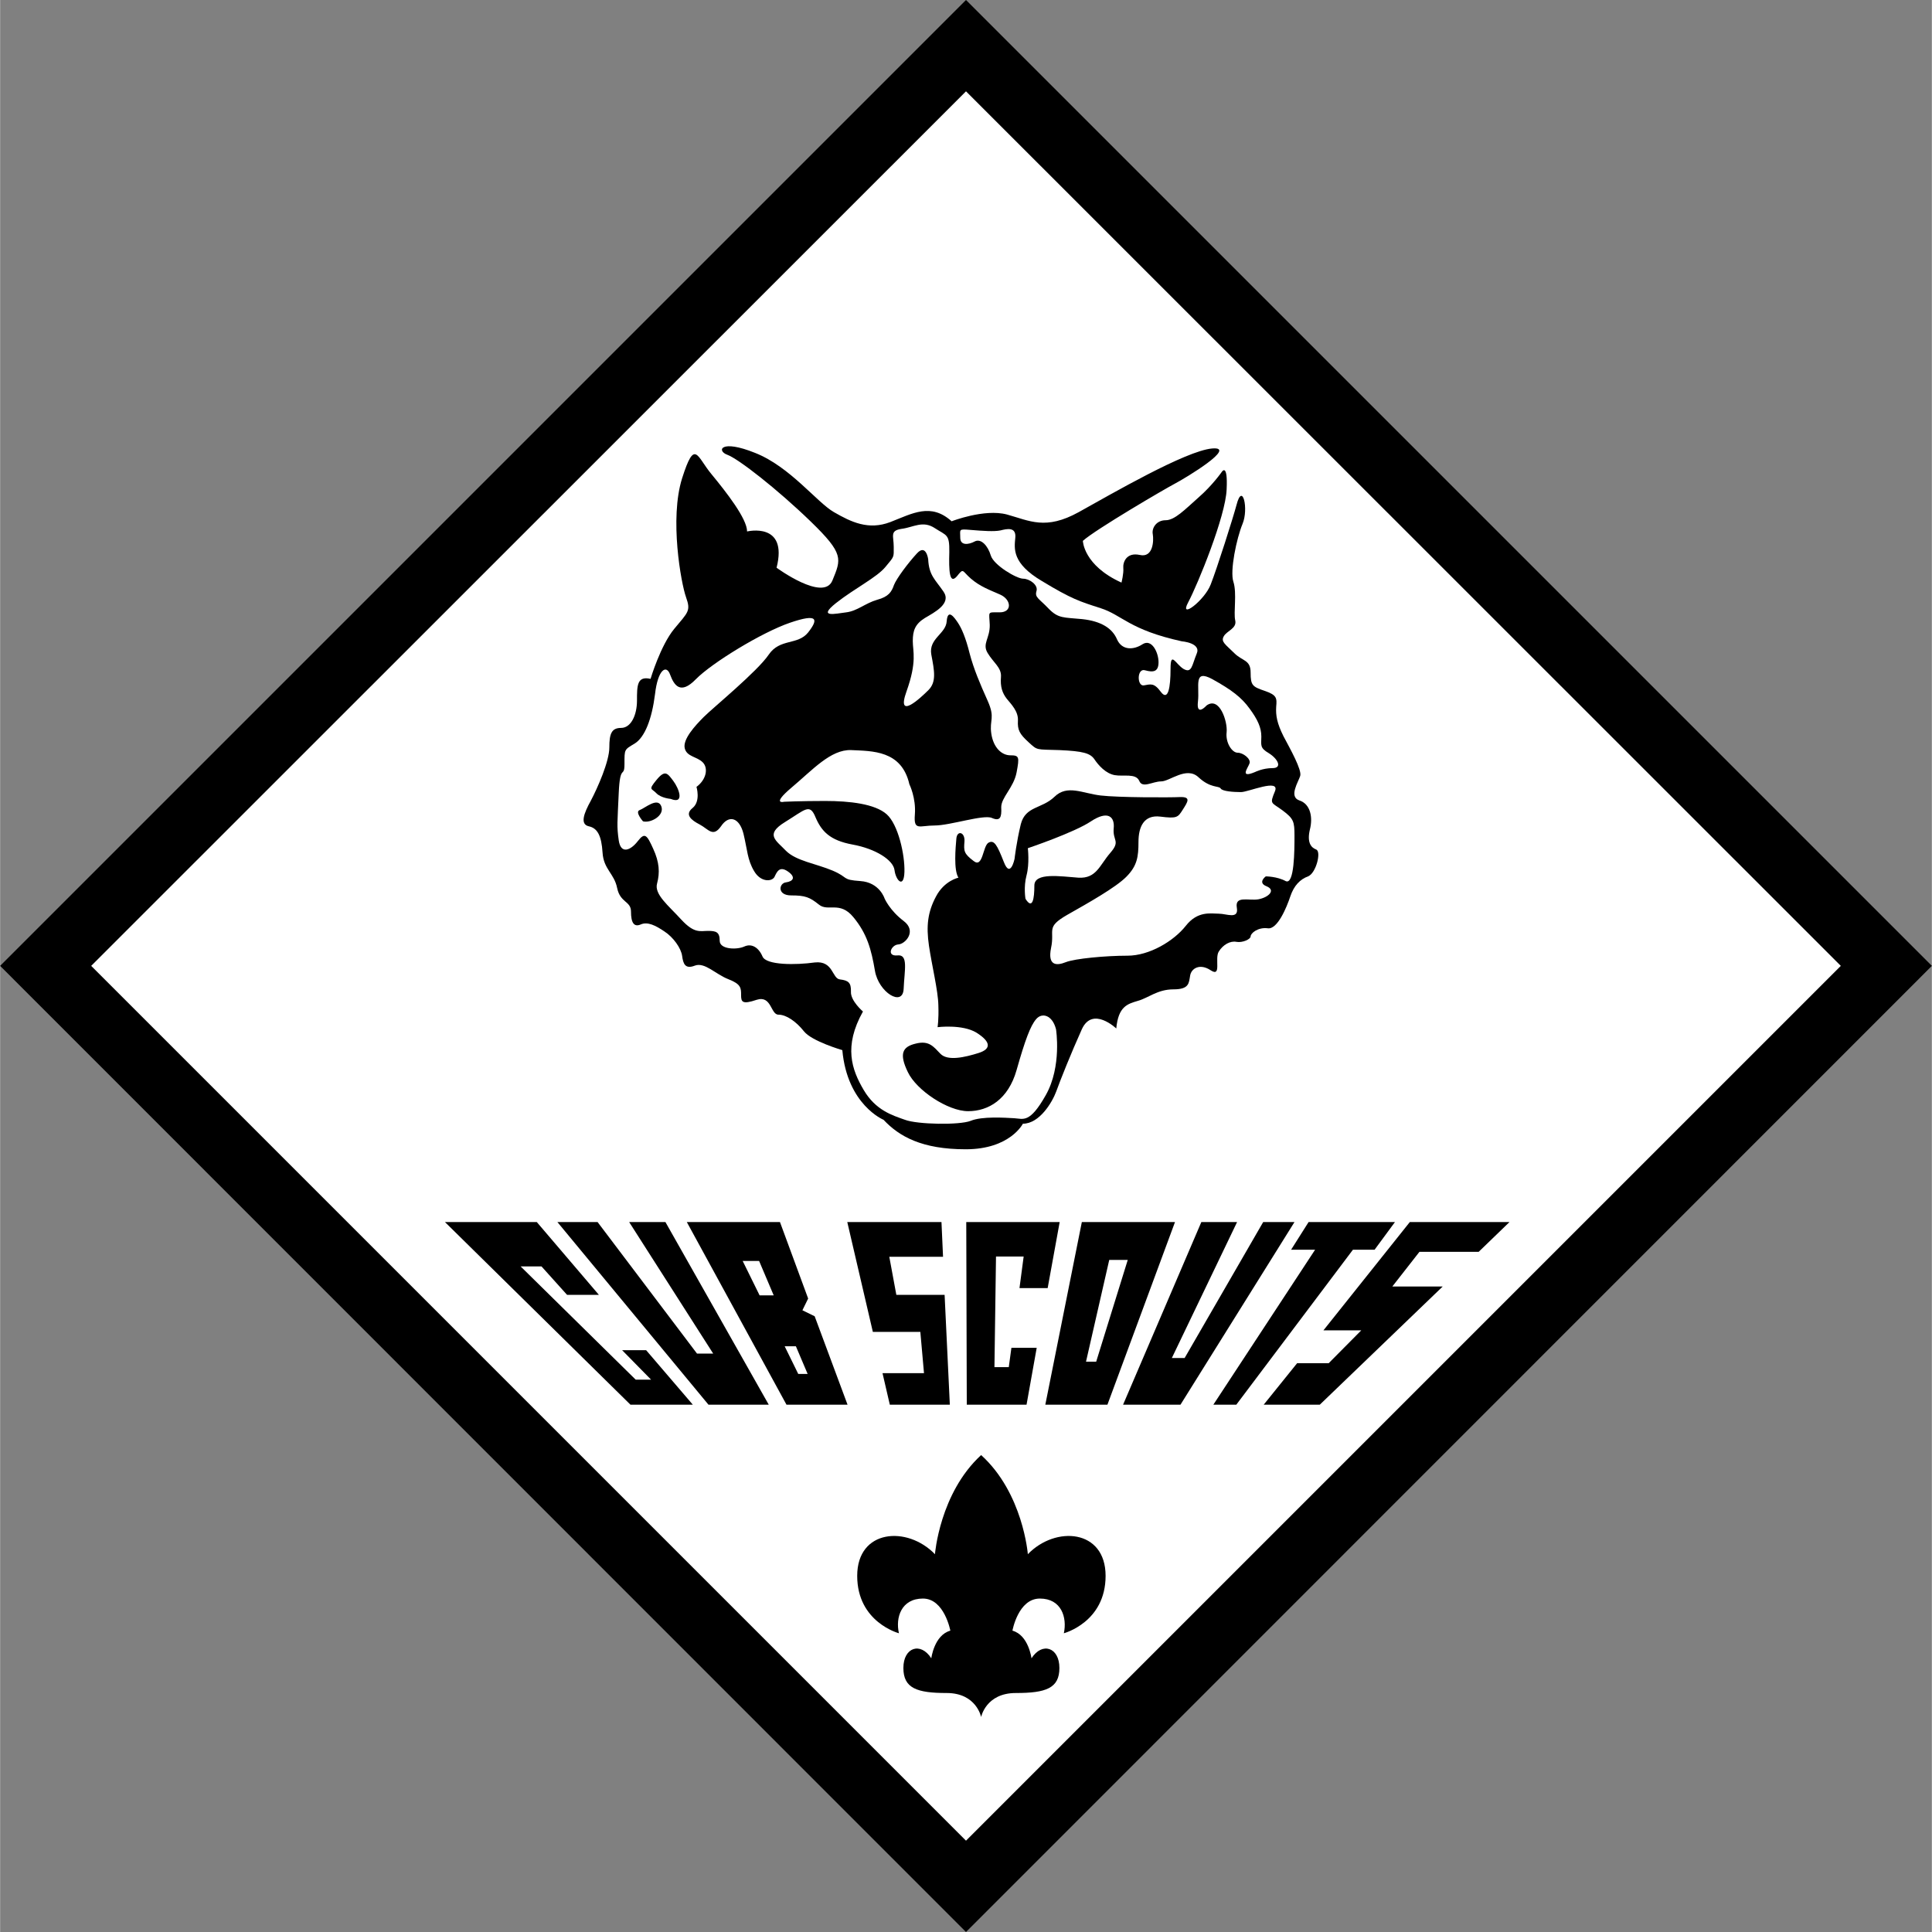 <svg xmlns="http://www.w3.org/2000/svg" width="2500" height="2500" viewBox="0 0 266.544 266.58"><rect x="0" y="0" width="266.544" height="266.58" fill="#808080" stroke="none"/><path fill="#000" d="M0 133.272L133.272 0l133.272 133.272L133.272 266.58z"/><path fill="#fff" d="M133.272 12.6L253.98 133.272 133.272 253.979 12.564 133.272z"/><path d="M154.007 141.912s-3.275-3.132-4.752.108c-1.475 3.275-2.987 7.056-3.527 8.568-.54 1.475-2.305 4.463-4.607 4.463 0 0-1.765 3.528-7.885 3.528-6.048 0-9.18-1.765-11.34-4.067 0 0-5.004-2.053-5.688-9.613 0 0-4.212-1.223-5.292-2.592-1.08-1.367-2.448-2.303-3.528-2.303s-.936-2.701-2.988-2.053c-2.016.684-2.16.287-2.16-.648 0-.972 0-1.512-1.765-2.195-1.764-.684-3.24-2.377-4.607-1.873-1.368.541-1.62-.287-1.764-1.332-.144-1.08-1.224-2.591-2.448-3.383-1.225-.828-2.304-1.368-3.24-.972-.972.432-1.368-.252-1.368-1.764 0-1.476-1.476-1.188-1.908-3.24-.396-2.016-1.872-2.592-2.016-4.896-.144-2.304-.684-3.384-1.908-3.636-1.224-.288-.684-1.764.288-3.528.936-1.764 2.556-5.436 2.556-7.344 0-1.872.288-2.7 1.62-2.7 1.368 0 2.196-1.764 2.196-3.78 0-2.052 0-3.42 1.872-2.988 0 0 1.368-4.608 3.276-6.912 1.908-2.304 2.304-2.448 1.62-4.356-.684-1.908-2.304-10.836-.54-16.416 1.764-5.544 2.016-2.988 4.068-.54 2.016 2.448 4.896 6.12 4.896 7.884 0 0 5.688-1.368 4.068 5.004 0 0 6.48 4.752 7.704 1.764 1.224-2.988 1.62-3.672-2.988-8.136-4.608-4.464-10.008-8.676-11.52-9.216-1.476-.54-.972-2.196 3.852-.252 4.824 1.908 8.532 6.84 10.872 8.172 2.376 1.368 4.752 2.52 7.776 1.368 3.06-1.188 5.58-2.7 8.46-.108 0 0 4.5-1.764 7.631-.936 3.133.864 5.328 2.196 9.9-.324 4.536-2.52 14.76-8.46 18.396-8.784 3.636-.324-3.637 4.068-5.076 4.824-1.439.756-10.98 6.336-12.744 7.92 0 0 .072 3.384 5.328 5.76 0 0 .324-1.26.252-2.016-.072-.792.432-2.196 2.268-1.8 1.873.433 1.944-2.016 1.801-2.844-.18-.864.504-1.944 1.764-1.944s2.628-1.44 4.535-3.132c1.945-1.692 3.24-3.563 3.24-3.563s.828-1.26.648 2.448c-.145 3.708-3.96 13.032-5.292 15.552-1.368 2.52 2.269-.252 3.097-2.448.863-2.196 3.096-9.216 3.563-10.98.827-3.204 1.692.576.827 2.628-.827 2.016-1.764 6.48-1.26 7.992.504 1.548 0 4.248.252 5.328.252 1.116-1.188 1.44-1.584 2.196-.432.756.252 1.116 1.441 2.304 1.15 1.152 2.268.9 2.268 2.7 0 1.764.252 1.944 1.943 2.52 1.691.576 1.691 1.008 1.584 2.196-.072 1.188.107 2.268 1.008 4.068.937 1.764 2.557 4.644 2.305 5.472s-1.62 2.88-.107 3.384c1.547.504 1.871 2.376 1.439 4.032-.396 1.692.107 2.448.863 2.736.756.252 0 3.276-1.115 3.708-1.08.396-1.944 1.26-2.448 2.771-.505 1.512-1.765 4.572-3.097 4.393-1.367-.181-2.375.684-2.375 1.116 0 .396-1.117.9-1.944.756-.864-.18-1.872.396-2.448 1.332-.611.936.432 3.6-1.115 2.592-1.513-1.008-2.701-.252-2.844.756-.182 1.008-.109 1.873-2.305 1.873s-3.456 1.188-4.896 1.584c-1.439.43-2.699.755-2.988 3.814zM174.347 193.823l4.61-5.722h4.355l4.5-4.538h-5.221l11.916-14.939h13.752l-4.248 4.104h-8.172l-3.744 4.789h6.949l-16.957 16.306zM167.4 193.823l14.04-21.383h-3.312l2.413-3.816h11.916l-2.809 3.816h-2.988l-16.092 21.383zM154.944 193.823l10.8-25.199h4.931l-9 18.756h1.765l10.836-18.756h4.319l-15.73 25.199zM144.216 193.823l5.039-25.199h12.853l-9.323 25.199zM133.38 193.823l-.072-25.199h12.889l-1.656 9.107h-3.889l.576-4.355h-3.816l-.215 15.264h1.978l.362-2.664h3.491l-1.403 7.847zM122.76 193.823l-1.008-4.355h5.724l-.504-5.688h-6.552l-3.528-15.156h12.996l.216 4.788h-7.416l.972 5.256h6.66l.721 15.155zM108.504 193.823l-13.752-25.199h12.852l3.888 10.549-.792 1.619 1.692.828 4.536 12.203zM97.74 193.823l-20.844-25.199h5.544l13.716 18.145h2.232l-11.592-18.145H91.8l14.256 25.199zM86.976 193.823L61.38 168.624h12.672l8.568 10.044h-4.392l-3.528-3.924h-2.88l15.876 15.624h2.124l-3.996-4.068h3.312l6.444 7.523zM135.36 236.916s-.647-3.312-4.752-3.312c-4.104 0-5.976-.648-5.976-3.457 0-2.844 2.376-3.635 3.852-1.332 0 0 .396-3.203 2.628-3.815 0 0-.827-4.429-3.78-4.429-2.988 0-3.816 2.629-3.312 4.789 0 0-5.76-1.512-5.76-7.92 0-6.444 6.912-6.948 10.728-2.988 0 0 .648-8.424 6.372-13.68 5.796 5.256 6.444 13.68 6.444 13.68 3.816-3.96 10.729-3.456 10.729 2.988 0 6.408-5.761 7.92-5.761 7.92.468-2.16-.323-4.789-3.312-4.789S139.679 225 139.679 225c2.232.612 2.629 3.815 2.629 3.815 1.477-2.303 3.852-1.512 3.852 1.332 0 2.809-1.871 3.457-6.012 3.457s-4.788 3.312-4.788 3.312z" fill="#000"/><path fill="#fff" d="M149.832 187.884h1.404l4.355-14.039h-2.554zM104.796 178.739l-2.34-4.752h2.268l2.016 4.752zM110.124 189.576l-1.872-3.815h1.548l1.62 3.815zM141.48 124.02s-.288-1.62.145-3.24c.432-1.62.18-3.744.18-3.744s6.408-2.16 8.711-3.708c2.341-1.548 3.312-.648 3.133 1.008-.145 1.692.973 1.692-.469 3.348-1.475 1.692-1.907 3.564-4.391 3.42-2.484-.18-6.084-.756-6.084 1.08s-.252 3.384-1.225 1.836z"/><path d="M128.052 77.148s-.288-2.16-1.548-.792-2.808 3.456-3.168 4.356c-.324.936-.72 1.62-2.34 2.052-1.62.468-2.736 1.548-4.248 1.728-1.476.18-3.996.792-1.44-1.26 2.592-2.052 5.688-3.564 6.876-5.04 1.225-1.476 1.116-1.26 1.116-2.736 0-1.512-.576-2.232 1.08-2.484 1.656-.216 2.916-1.188 4.573-.108 1.655 1.08 2.051.792 2.016 3.312-.072 2.52 0 4.536 1.043 3.348.973-1.224.686-.756 1.945.324s2.483 1.512 4.031 2.196c1.549.684 1.691 2.448-.072 2.448s-1.439-.18-1.367 1.728c.035 1.872-1.08 2.592-.289 3.888.793 1.332 1.945 2.016 1.836 3.312-.107 1.332.181 2.195.793 2.987.648.792 1.619 1.765 1.548 3.024-.071 1.296.216 1.836 1.476 2.988 1.26 1.151.973.972 4.248 1.08 3.276.144 4.248.432 4.824 1.26.576.864 1.584 1.979 2.809 2.196 1.188.216 2.916-.288 3.383.792.433 1.08 1.836.072 3.025.072 1.188 0 3.491-2.124 5.146-.576 1.656 1.548 2.809 1.152 3.061 1.548.217.396 1.764.504 2.809.504 1.008 0 5.436-1.944 4.68-.108s-.504 1.476 1.044 2.628c1.548 1.152 1.655 1.548 1.655 3.492s0 6.876-1.223 6.264c-1.189-.647-2.736-.647-2.736-.647s-1.188.864.107 1.368c1.332.54.252 1.548-1.152 1.8-1.367.216-3.239-.54-2.951 1.152.287 1.656-1.404.828-2.484.828s-2.916-.432-4.572 1.692c-1.656 2.088-5.004 4.104-8.027 4.104s-7.271.396-8.532.9-2.521.504-2.017-1.98c.541-2.52-.791-2.808 2.197-4.536 2.987-1.692 6.695-3.78 8.172-5.256 1.512-1.512 1.691-2.772 1.691-4.824s.721-3.78 3.023-3.492c2.305.288 2.412.108 3.097-.972s1.151-1.764-.36-1.728c-1.476.072-8.531.072-10.98-.216-2.482-.288-4.607-1.548-6.371.18-1.764 1.692-3.996 1.26-4.645 3.78-.611 2.52-.863 4.788-.863 4.788s-.576 2.772-1.477.432c-.936-2.376-1.332-3.096-2.123-2.664-.793.468-.757 3.564-2.053 2.521-1.332-1.008-1.367-1.368-1.26-2.664.107-1.332-1.008-1.62-1.116-.432-.108 1.224-.396 4.356.288 5.4 0 0-1.943.396-3.096 2.592-1.152 2.16-1.369 4.068-.972 6.804.396 2.7 1.259 6.192 1.296 8.208.071 2.016-.109 3.023-.109 3.023s3.421-.432 5.365.756c1.943 1.225 2.123 2.232.287 2.809s-4.248 1.152-5.256.107c-.972-1.008-1.583-1.871-3.419-1.403-1.836.433-2.304 1.403-1.08 3.925 1.188 2.52 5.544 5.398 8.316 5.398 2.809 0 5.544-1.619 6.695-5.688 1.152-4.068 1.908-6.119 2.701-7.02.791-.936 2.231-.576 2.735 1.404 0 0 .828 5.111-1.403 9.072-2.232 3.959-3.097 3.275-4.357 3.203-1.26-.072-4.463-.287-6.012.359-1.547.613-7.379.505-9.072-.143-1.728-.613-4.032-1.297-5.688-4.105-1.656-2.807-2.808-6.012-.108-10.836 0 0-1.728-1.475-1.656-2.735.036-1.26-.36-1.548-1.512-1.692-1.116-.107-.9-2.627-3.492-2.34-2.556.36-6.695.396-7.2-.828-.54-1.26-1.512-1.836-2.52-1.367-1.044.468-3.384.396-3.384-.793 0-1.223-.504-1.368-1.62-1.368-1.08 0-1.872.396-3.672-1.548-1.764-1.944-3.78-3.492-3.348-5.004.396-1.476.324-2.916-.54-4.788-.864-1.908-1.152-2.304-2.124-1.044s-2.34 1.872-2.628-.108c-.288-2.016-.18-2.412 0-6.552.18-4.104.792-1.944.792-3.996s-.036-1.943 1.404-2.808c1.404-.864 2.376-3.384 2.808-6.804.396-3.456 1.584-4.141 2.088-2.7.54 1.44 1.404 2.844 3.563.612 2.196-2.232 9.072-6.444 12.96-7.776 3.888-1.332 3.96-.504 2.521 1.332-1.44 1.8-3.888.792-5.437 3.06-1.548 2.305-7.704 7.344-8.964 8.604-1.26 1.26-2.916 3.096-2.628 4.32.288 1.188 1.656 1.116 2.484 1.944.792.792.504 2.376-.864 3.384 0 0 .612 1.98-.54 2.916-1.116.9-.216 1.656.972 2.268 1.225.647 1.836 1.836 2.952.252 1.08-1.62 2.521-1.224 3.096 1.008.54 2.232.54 3.636 1.476 5.184.9 1.548 2.448 1.476 2.808.792.324-.684.685-1.548 1.836-.756 1.152.792.756 1.368-.252 1.512-.972.108-1.26 1.8.72 1.8 1.944 0 2.556.252 3.816 1.26 1.26 1.044 2.88-.54 4.752 1.728 1.908 2.304 2.484 4.465 2.988 7.416.504 2.988 3.852 5.04 3.96 2.484.108-2.592.684-4.789-.864-4.608-1.548.144-.864-1.44.108-1.513.972-.035 2.628-1.835.756-3.239-1.908-1.44-2.628-3.096-2.628-3.096s-.684-2.232-3.348-2.412c-2.628-.18-1.548-.468-3.816-1.439-2.304-.972-5.04-1.332-6.444-2.736-1.368-1.44-2.952-2.232-.144-3.96 2.808-1.728 3.42-2.628 4.212-.684.828 1.944 1.98 3.204 5.112 3.78 3.168.576 5.616 2.124 5.796 3.528.18 1.44 1.296 2.592 1.368.252.072-2.376-.864-6.552-2.448-7.956-1.62-1.44-5.112-1.836-8.496-1.836s-5.652.108-5.652.108-1.836.468 1.008-1.944c2.88-2.412 5.4-5.292 8.244-5.184 2.88.144 6.948 0 8.028 4.716 0 0 .936 1.872.756 4.176-.18 2.304.612 1.512 2.737 1.512 2.123 0 6.73-1.548 7.883-1.044s1.369-.072 1.297-1.439c-.037-1.368 1.728-2.736 2.123-4.86.396-2.124.361-2.34-.863-2.34-1.188 0-2.34-1.044-2.629-2.988-.287-1.944.576-2.124-.504-4.536-1.08-2.412-1.907-4.355-2.483-6.516-.54-2.196-1.116-3.492-1.62-4.248s-1.404-2.016-1.548-.216c-.108 1.764-2.52 2.376-2.124 4.607.432 2.269.721 3.78-.396 4.896-1.08 1.08-4.5 4.284-3.024.18 1.476-4.14.864-5.508.864-6.948s.324-2.34 1.656-3.168c1.332-.792 3.708-1.98 2.591-3.636-1.152-1.692-2.016-2.232-2.124-4.5z" fill="#fff"/><path d="M163.044 88.488s2.736.216 2.051 1.729c-.646 1.548-.646 2.736-1.799 2.088-1.117-.684-1.801-2.556-1.801 0 0 2.52-.324 4.5-1.332 3.168-.972-1.332-1.439-1.044-2.375-.9-.937.108-.937-2.412.18-2.088 1.152.324 1.871.216 1.871-1.116s-.936-3.276-2.195-2.484c-1.26.828-2.844.864-3.527-.648-.648-1.548-2.197-2.52-4.789-2.808-2.592-.252-3.312-.072-4.645-1.44-1.331-1.404-1.943-1.548-1.691-2.412.289-.864-.972-1.728-1.836-1.728-.9 0-4.068-1.872-4.464-3.204s-1.332-2.376-2.196-1.944c-.863.468-2.016.612-2.016-.504 0-1.152-.288-1.224 1.404-1.08 1.728.145 3.275.252 4.14.072.864-.216 2.196-.54 2.052 1.008-.145 1.512-.468 3.528 3.672 5.977 4.104 2.483 5.184 2.808 8.1 3.744 2.952.934 3.96 2.986 11.196 4.57zM166.464 97.344s-1.44 1.62-1.188-.54c.252-2.124-.685-4.536 1.979-3.096 2.664 1.476 4.033 2.52 5.148 4.068 1.116 1.512 1.62 2.628 1.62 3.853 0 1.188-.252 1.548 1.044 2.304 1.26.792 1.872 2.052.504 2.052-1.367 0-2.412.54-2.412.54-2.232.936-.936-.612-.756-1.224.18-.576-.863-1.44-1.656-1.44-.756 0-1.691-1.368-1.512-2.844.145-1.441-.972-4.969-2.771-3.673z" fill="#fff"/><path d="M88.704 113.328s-1.152-1.296-.468-1.548c.72-.252 2.484-1.836 2.988-.54s-1.476 2.376-2.52 2.088zM92.52 110.232s-1.332-.108-1.98-.792c-.648-.684-1.152-.396.036-1.836s1.512-.9 2.304.144 1.62 3.276-.36 2.484z" fill="#000"/></svg>
